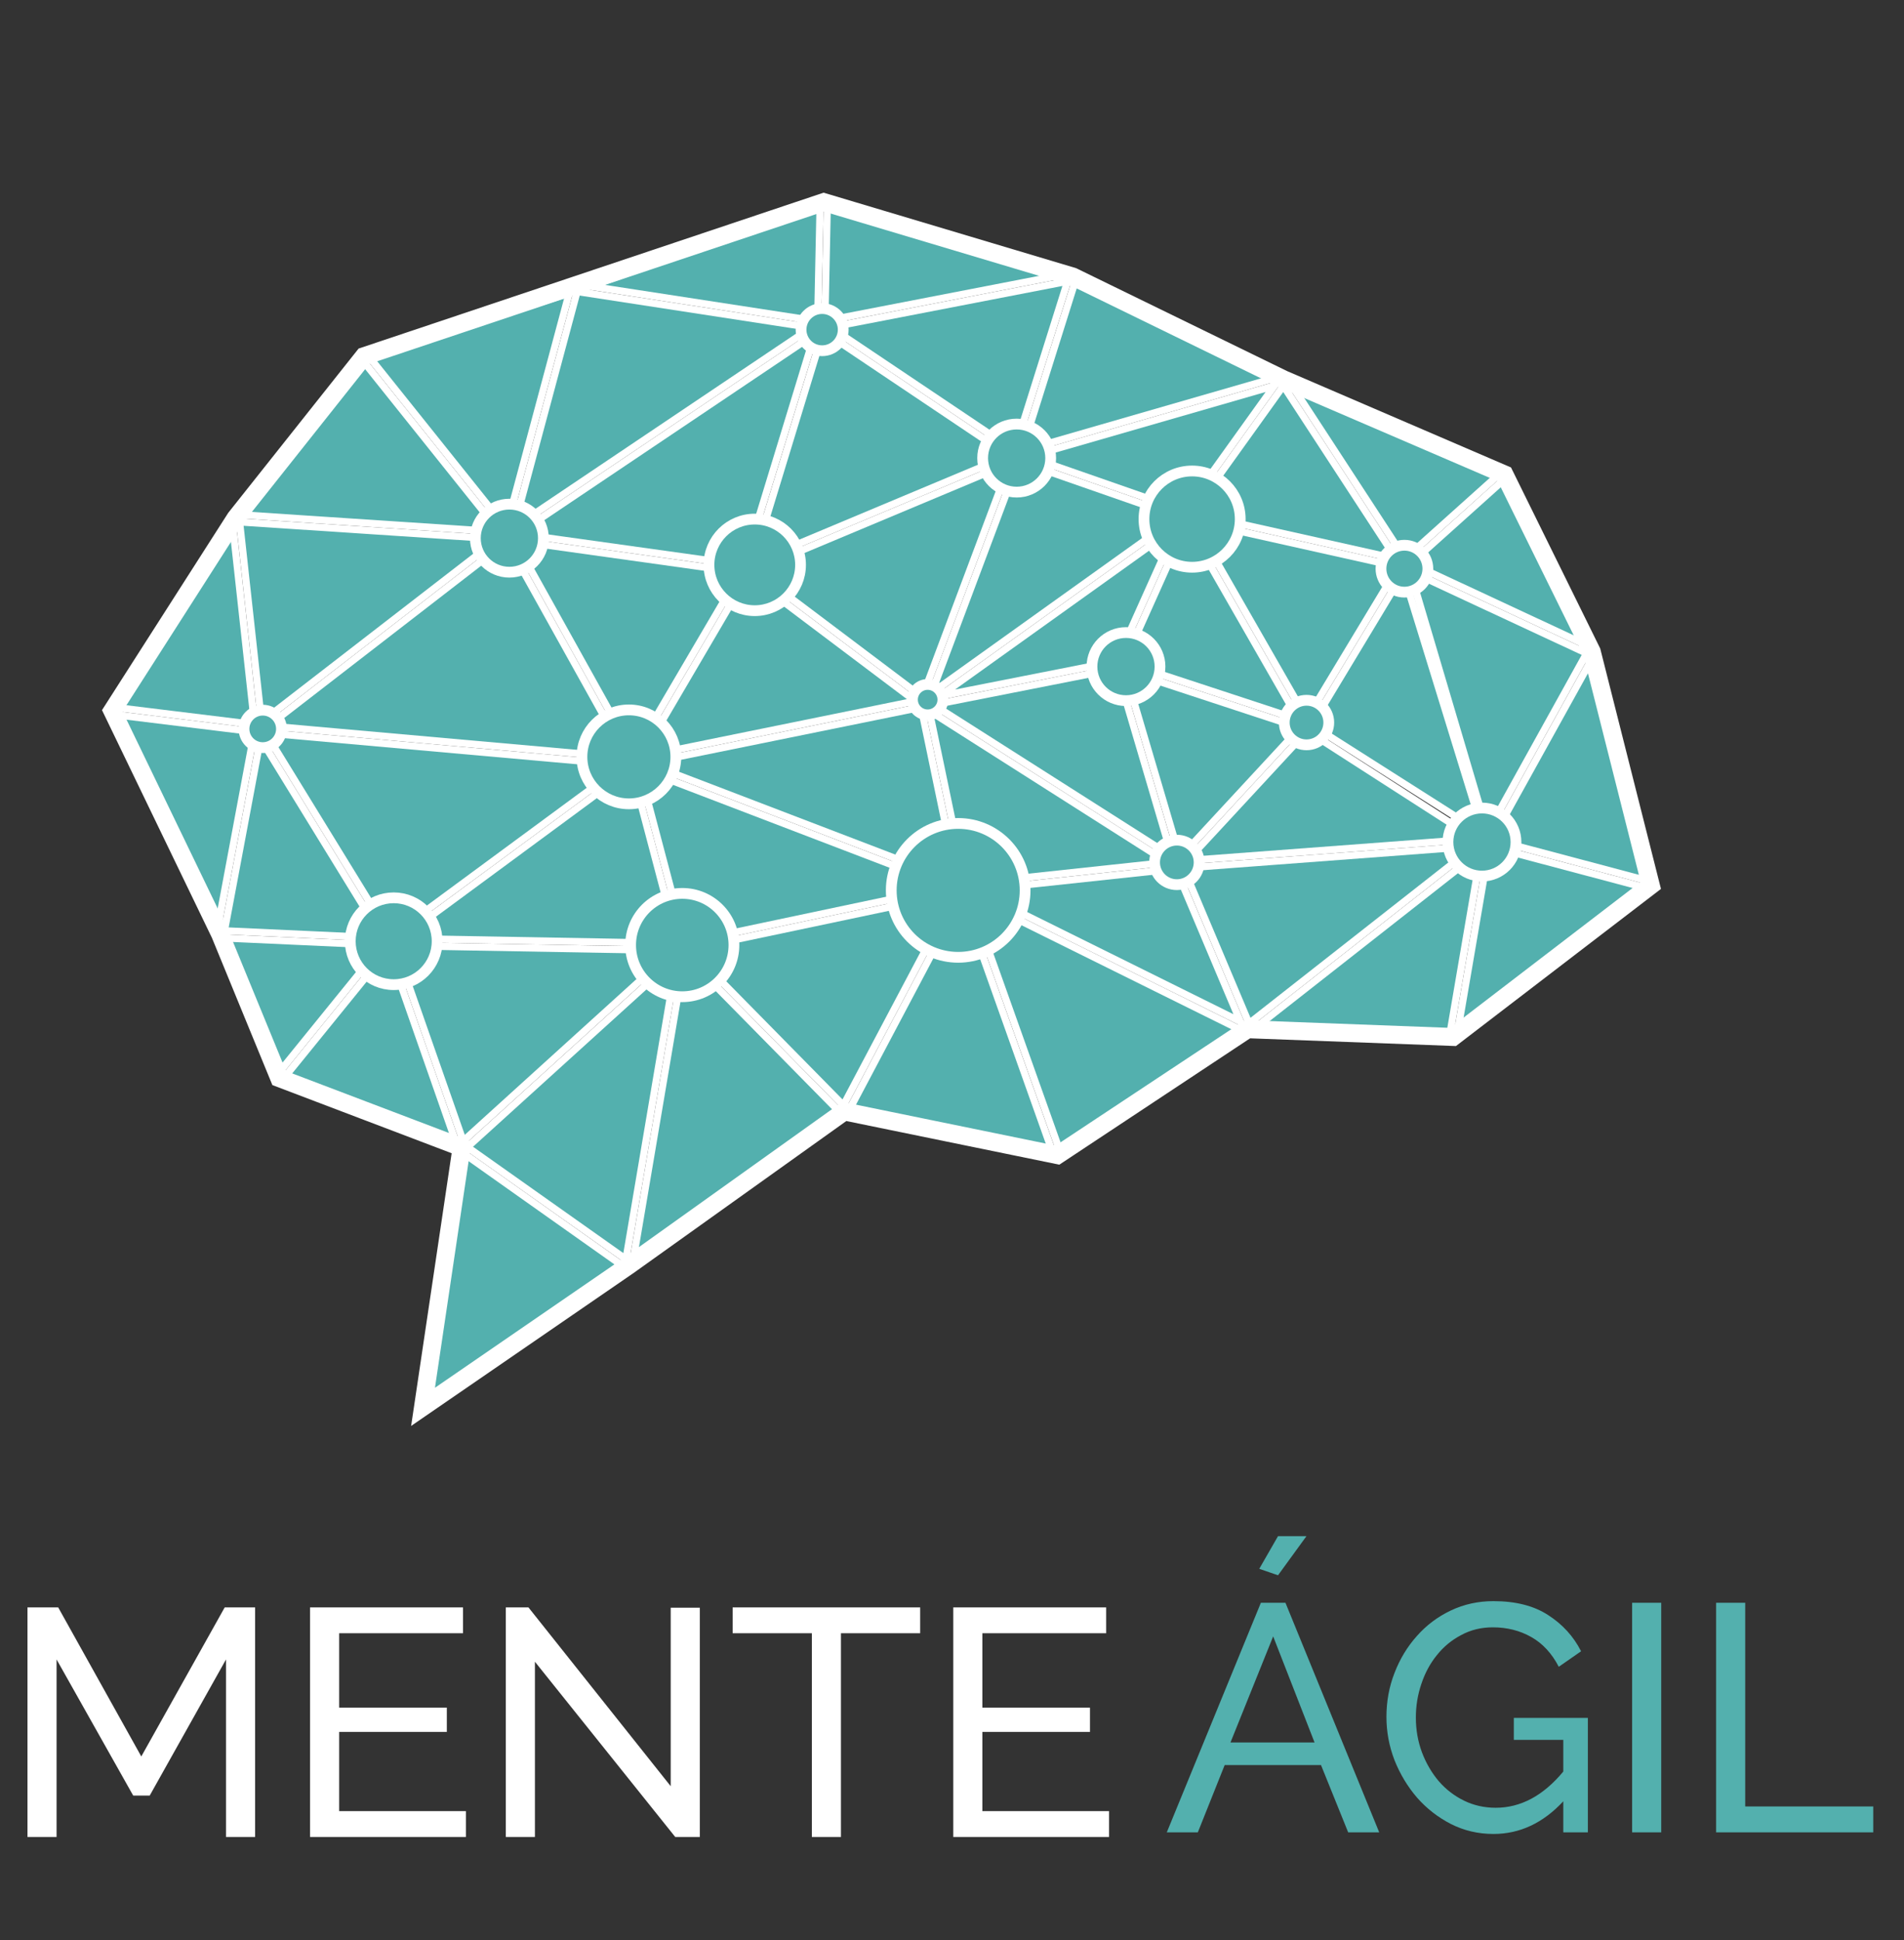 <svg width="53" height="54" viewBox="0 0 53 54" fill="none" xmlns="http://www.w3.org/2000/svg">
<rect x="0" y="0" width="53" height="54" fill="#333333" stroke="none"/>
<path d="M11.909 38.945L12.924 32.112L17.321 35.224L11.909 38.945Z" fill="#53B0AE" stroke="white" stroke-width="0.2"/>
<path d="M13.008 31.927L18.851 26.628L17.424 35.051L13.008 31.927Z" fill="#53B0AE" stroke="white" stroke-width="0.2"/>
<path d="M19.063 26.569L23.348 30.922L17.635 35.003L19.063 26.569Z" fill="#53B0AE" stroke="white" stroke-width="0.2"/>
<path d="M18.743 26.455L12.893 31.761L10.989 26.319L18.743 26.455Z" fill="#53B0AE" stroke="white" stroke-width="0.2"/>
<path d="M12.683 31.766L7.937 29.961L10.812 26.418L12.683 31.766Z" fill="#53B0AE" stroke="white" stroke-width="0.2"/>
<path d="M19.197 26.419L26.603 24.857L23.477 30.768L19.197 26.419Z" fill="#53B0AE" stroke="white" stroke-width="0.2"/>
<path d="M26.773 24.963L29.282 32.017L23.653 30.864L26.773 24.963Z" fill="#53B0AE" stroke="white" stroke-width="0.2"/>
<path d="M26.968 24.914L34.527 28.66L29.488 31.997L26.968 24.914Z" fill="#53B0AE" stroke="white" stroke-width="0.2"/>
<path d="M7.801 29.812L6.28 26.109L10.644 26.307L7.801 29.812Z" fill="#53B0AE" stroke="white" stroke-width="0.2"/>
<path d="M10.663 26.108L6.247 25.907L7.251 20.555L10.663 26.108Z" fill="#53B0AE" stroke="white" stroke-width="0.2"/>
<path d="M6.086 25.684L3.295 19.903L7.082 20.368L6.086 25.684Z" fill="#53B0AE" stroke="white" stroke-width="0.2"/>
<path d="M40.363 28.759L35.003 28.558L41.234 23.667L40.363 28.759Z" fill="#53B0AE" stroke="white" stroke-width="0.2"/>
<path d="M41.456 23.553L45.73 24.688L40.588 28.627L41.456 23.553Z" fill="#53B0AE" stroke="white" stroke-width="0.2"/>
<path d="M41.056 23.552L34.768 28.488L32.943 24.161L41.056 23.552Z" fill="#53B0AE" stroke="white" stroke-width="0.2"/>
<path d="M32.733 24.179L34.53 28.438L27.143 24.778L32.733 24.179Z" fill="#53B0AE" stroke="white" stroke-width="0.2"/>
<path d="M18.867 26.257L11.144 26.122L17.58 21.379L18.867 26.257Z" fill="#53B0AE" stroke="white" stroke-width="0.2"/>
<path d="M7.087 20.167L3.295 19.702L6.488 14.712L7.087 20.167Z" fill="#53B0AE" stroke="white" stroke-width="0.2"/>
<path d="M10.875 26.071L7.39 20.399L17.367 21.288L10.875 26.071Z" fill="#53B0AE" stroke="white" stroke-width="0.2"/>
<path d="M19.07 26.242L17.785 21.375L26.438 24.687L19.07 26.242Z" fill="#53B0AE" stroke="white" stroke-width="0.2"/>
<path d="M45.813 24.503L41.526 23.364L44.273 18.407L45.813 24.503Z" fill="#53B0AE" stroke="white" stroke-width="0.2"/>
<path d="M7.28 20.094L6.669 14.527L13.866 15.002L7.28 20.094Z" fill="#53B0AE" stroke="white" stroke-width="0.2"/>
<path d="M7.463 20.205L14.105 15.07L17.46 21.095L7.463 20.205Z" fill="#53B0AE" stroke="white" stroke-width="0.2"/>
<path d="M13.916 14.805L6.754 14.332L10.132 10.075L13.916 14.805Z" fill="#53B0AE" stroke="white" stroke-width="0.2"/>
<path d="M41.404 23.171L39.247 15.89L44.168 18.183L41.404 23.171Z" fill="#53B0AE" stroke="white" stroke-width="0.2"/>
<path d="M39.059 15.949L41.301 23.225L36.508 20.178L39.059 15.949Z" fill="#53B0AE" stroke="white" stroke-width="0.2"/>
<path d="M41.071 23.351L33.043 23.953L36.388 20.34L41.071 23.351Z" fill="#53B0AE" stroke="white" stroke-width="0.2"/>
<path d="M26.87 24.606L25.864 19.779L32.502 24.002L26.87 24.606Z" fill="#53B0AE" stroke="white" stroke-width="0.2"/>
<path d="M25.641 19.685L26.655 24.556L17.996 21.241L25.641 19.685Z" fill="#53B0AE" stroke="white" stroke-width="0.2"/>
<path d="M17.641 21.01L14.321 15.046L20.623 15.928L17.641 21.01Z" fill="#53B0AE" stroke="white" stroke-width="0.2"/>
<path d="M17.839 21.069L20.814 15.997L25.481 19.513L17.839 21.069Z" fill="#53B0AE" stroke="white" stroke-width="0.2"/>
<path d="M14.09 14.703L10.3 9.965L15.846 8.154L14.09 14.703Z" fill="#53B0AE" stroke="white" stroke-width="0.2"/>
<path d="M36.192 20.257L32.843 23.874L31.302 18.649L36.192 20.257Z" fill="#53B0AE" stroke="white" stroke-width="0.2"/>
<path d="M31.082 18.61L32.625 23.844L25.983 19.617L31.082 18.61Z" fill="#53B0AE" stroke="white" stroke-width="0.2"/>
<path d="M14.301 14.688L16.064 8.114L22.59 9.117L14.301 14.688Z" fill="#53B0AE" stroke="white" stroke-width="0.2"/>
<path d="M22.761 8.941L16.407 7.964L22.827 5.766L22.761 8.941Z" fill="#53B0AE" stroke="white" stroke-width="0.2"/>
<path d="M14.408 14.857L22.68 9.297L20.714 15.738L14.408 14.857Z" fill="#53B0AE" stroke="white" stroke-width="0.2"/>
<path d="M22.961 8.935L23.027 5.758L29.447 7.678L22.961 8.935Z" fill="#53B0AE" stroke="white" stroke-width="0.2"/>
<path d="M20.943 15.675L22.915 9.215L28.082 12.683L20.943 15.675Z" fill="#53B0AE" stroke="white" stroke-width="0.2"/>
<path d="M20.984 15.874L28.117 12.885L25.672 19.407L20.984 15.874Z" fill="#53B0AE" stroke="white" stroke-width="0.2"/>
<path d="M23.115 9.109L29.719 7.829L28.237 12.546L23.115 9.109Z" fill="#53B0AE" stroke="white" stroke-width="0.2"/>
<path d="M29.926 7.839L35.45 10.534L28.443 12.556L29.926 7.839Z" fill="#53B0AE" stroke="white" stroke-width="0.2"/>
<path d="M28.352 12.83L32.796 14.379L25.927 19.294L28.352 12.83Z" fill="#53B0AE" stroke="white" stroke-width="0.2"/>
<path d="M32.769 14.644L31.082 18.407L26.152 19.379L32.769 14.644Z" fill="#53B0AE" stroke="white" stroke-width="0.2"/>
<path d="M32.973 14.229L28.622 12.712L35.479 10.734L32.973 14.229Z" fill="#53B0AE" stroke="white" stroke-width="0.2"/>
<path d="M31.289 18.434L33.022 14.568L36.155 20.034L31.289 18.434Z" fill="#53B0AE" stroke="white" stroke-width="0.2"/>
<path d="M36.374 20.013L33.211 14.495L38.931 15.773L36.374 20.013Z" fill="#53B0AE" stroke="white" stroke-width="0.2"/>
<path d="M38.87 15.555L33.18 14.283L35.724 10.735L38.87 15.555Z" fill="#53B0AE" stroke="white" stroke-width="0.2"/>
<path d="M39.108 15.554L35.993 10.781L41.694 13.234L39.108 15.554Z" fill="#53B0AE" stroke="white" stroke-width="0.2"/>
<path d="M39.268 15.679L41.845 13.366L44.092 17.927L39.268 15.679Z" fill="#53B0AE" stroke="white" stroke-width="0.2"/>
<path d="M15.126 14.979C15.126 15.502 14.702 15.926 14.179 15.926C13.656 15.926 13.232 15.502 13.232 14.979C13.232 14.456 13.656 14.032 14.179 14.032C14.702 14.032 15.126 14.456 15.126 14.979Z" fill="#53B0AE" stroke="white" stroke-width="0.3"/>
<path d="M23.472 9.175C23.472 9.5 23.209 9.762 22.885 9.762C22.561 9.762 22.298 9.5 22.298 9.175C22.298 8.851 22.561 8.588 22.885 8.588C23.209 8.588 23.472 8.851 23.472 9.175Z" fill="#53B0AE" stroke="white" stroke-width="0.3"/>
<path d="M22.284 15.722C22.284 16.426 21.713 16.997 21.009 16.997C20.306 16.997 19.735 16.426 19.735 15.722C19.735 15.019 20.306 14.448 21.009 14.448C21.713 14.448 22.284 15.019 22.284 15.722Z" fill="#53B0AE" stroke="white" stroke-width="0.3"/>
<path d="M28.535 24.782C28.535 25.811 27.701 26.645 26.672 26.645C25.643 26.645 24.809 25.811 24.809 24.782C24.809 23.753 25.643 22.919 26.672 22.919C27.701 22.919 28.535 23.753 28.535 24.782Z" fill="#53B0AE" stroke="white" stroke-width="0.3"/>
<path d="M7.835 20.288C7.835 20.576 7.602 20.809 7.314 20.809C7.026 20.809 6.792 20.576 6.792 20.288C6.792 19.999 7.026 19.766 7.314 19.766C7.602 19.766 7.835 19.999 7.835 20.288Z" fill="#53B0AE" stroke="white" stroke-width="0.3"/>
<path d="M18.813 21.066C18.813 21.788 18.228 22.373 17.506 22.373C16.784 22.373 16.199 21.788 16.199 21.066C16.199 20.344 16.784 19.759 17.506 19.759C18.228 19.759 18.813 20.344 18.813 21.066Z" fill="#53B0AE" stroke="white" stroke-width="0.3"/>
<path d="M26.246 19.474C26.246 19.708 26.056 19.897 25.822 19.897C25.588 19.897 25.399 19.708 25.399 19.474C25.399 19.24 25.588 19.05 25.822 19.05C26.056 19.05 26.246 19.24 26.246 19.474Z" fill="#53B0AE" stroke="white" stroke-width="0.3"/>
<path d="M32.29 18.553C32.29 19.077 31.866 19.501 31.343 19.501C30.82 19.501 30.396 19.077 30.396 18.553C30.396 18.03 30.82 17.606 31.343 17.606C31.866 17.606 32.29 18.03 32.29 18.553Z" fill="#53B0AE" stroke="white" stroke-width="0.3"/>
<path d="M29.247 12.75C29.247 13.273 28.823 13.697 28.3 13.697C27.777 13.697 27.353 13.273 27.353 12.75C27.353 12.227 27.777 11.803 28.3 11.803C28.823 11.803 29.247 12.227 29.247 12.75Z" fill="#53B0AE" stroke="white" stroke-width="0.3"/>
<path d="M42.199 23.437C42.199 23.96 41.775 24.384 41.252 24.384C40.729 24.384 40.305 23.96 40.305 23.437C40.305 22.914 40.729 22.49 41.252 22.49C41.775 22.49 42.199 22.914 42.199 23.437Z" fill="#53B0AE" stroke="white" stroke-width="0.3"/>
<path d="M36.988 20.111C36.988 20.453 36.711 20.731 36.368 20.731C36.026 20.731 35.749 20.453 35.749 20.111C35.749 19.768 36.026 19.491 36.368 19.491C36.711 19.491 36.988 19.768 36.988 20.111Z" fill="#53B0AE" stroke="white" stroke-width="0.3"/>
<path d="M34.523 14.448C34.523 15.188 33.923 15.788 33.183 15.788C32.444 15.788 31.844 15.188 31.844 14.448C31.844 13.708 32.444 13.109 33.183 13.109C33.923 13.109 34.523 13.708 34.523 14.448Z" fill="#53B0AE" stroke="white" stroke-width="0.3"/>
<path d="M33.379 24.003C33.379 24.346 33.101 24.623 32.759 24.623C32.416 24.623 32.139 24.346 32.139 24.003C32.139 23.661 32.416 23.384 32.759 23.384C33.101 23.384 33.379 23.661 33.379 24.003Z" fill="#53B0AE" stroke="white" stroke-width="0.3"/>
<path d="M39.746 15.829C39.746 16.189 39.454 16.481 39.093 16.481C38.733 16.481 38.441 16.189 38.441 15.829C38.441 15.468 38.733 15.176 39.093 15.176C39.454 15.176 39.746 15.468 39.746 15.829Z" fill="#53B0AE" stroke="white" stroke-width="0.3"/>
<path d="M12.168 26.198C12.168 26.865 11.626 27.406 10.959 27.406C10.291 27.406 9.75 26.865 9.75 26.198C9.75 25.53 10.291 24.989 10.959 24.989C11.626 24.989 12.168 25.53 12.168 26.198Z" fill="#53B0AE" stroke="white" stroke-width="0.3"/>
<path d="M20.43 26.304C20.43 27.098 19.786 27.742 18.992 27.742C18.198 27.742 17.554 27.098 17.554 26.304C17.554 25.51 18.198 24.866 18.992 24.866C19.786 24.866 20.43 25.51 20.43 26.304Z" fill="#53B0AE" stroke="white" stroke-width="0.3"/>
<path d="M11.776 39.157L12.849 31.936L7.772 30.006L6.128 26.002L3.125 19.782L6.557 14.419L10.132 9.915L22.93 5.625L29.865 7.698L35.728 10.558L41.877 13.204L44.308 18.137L45.952 24.643L40.447 28.862L34.727 28.647L29.436 32.151L23.502 30.935L17.496 35.225L11.776 39.157Z" stroke="white" stroke-width="0.5"/>
<path d="M6.291 51.129V46.188L4.167 49.977H3.708L1.575 46.188V51.129H0.765V44.739H1.62L3.933 48.888L6.255 44.739H7.101V51.129H6.291ZM12.969 50.409V51.129H8.631V44.739H12.888V45.459H9.441V47.529H12.438V48.204H9.441V50.409H12.969ZM14.89 46.251V51.129H14.08V44.739H14.71L18.67 49.716V44.748H19.48V51.129H18.796L14.89 46.251ZM25.614 45.459H23.409V51.129H22.599V45.459H20.394V44.739H25.614V45.459ZM30.872 50.409V51.129H26.535V44.739H30.791V45.459H27.345V47.529H30.341V48.204H27.345V50.409H30.872Z" fill="white"/>
<path d="M35.098 44.61H35.782L38.392 51H37.528L36.772 49.128H34.09L33.343 51H32.479L35.098 44.61ZM36.592 48.498L35.44 45.546L34.252 48.498H36.592ZM35.575 43.845L35.053 43.665L35.575 42.756H36.367L35.575 43.845ZM43.516 50.136C42.952 50.742 42.304 51.045 41.572 51.045C41.146 51.045 40.75 50.952 40.384 50.766C40.024 50.58 39.712 50.337 39.448 50.037C39.184 49.731 38.974 49.383 38.818 48.993C38.668 48.603 38.593 48.201 38.593 47.787C38.593 47.355 38.668 46.947 38.818 46.563C38.968 46.173 39.175 45.831 39.439 45.537C39.703 45.237 40.018 45 40.384 44.826C40.75 44.652 41.146 44.565 41.572 44.565C42.19 44.565 42.697 44.694 43.093 44.952C43.495 45.21 43.801 45.546 44.011 45.96L43.39 46.392C43.198 46.02 42.943 45.744 42.625 45.564C42.307 45.384 41.95 45.294 41.554 45.294C41.23 45.294 40.936 45.366 40.672 45.51C40.408 45.648 40.183 45.834 39.997 46.068C39.811 46.296 39.667 46.563 39.565 46.869C39.463 47.169 39.412 47.481 39.412 47.805C39.412 48.147 39.469 48.471 39.583 48.777C39.697 49.077 39.853 49.344 40.051 49.578C40.249 49.806 40.483 49.986 40.753 50.118C41.023 50.25 41.317 50.316 41.635 50.316C42.331 50.316 42.958 49.98 43.516 49.308V48.426H42.139V47.814H44.2V51H43.516V50.136ZM45.432 51V44.61H46.242V51H45.432ZM47.77 51V44.61H48.58V50.28H52.144V51H47.77Z" fill="#53B0AE"/>
</svg>
